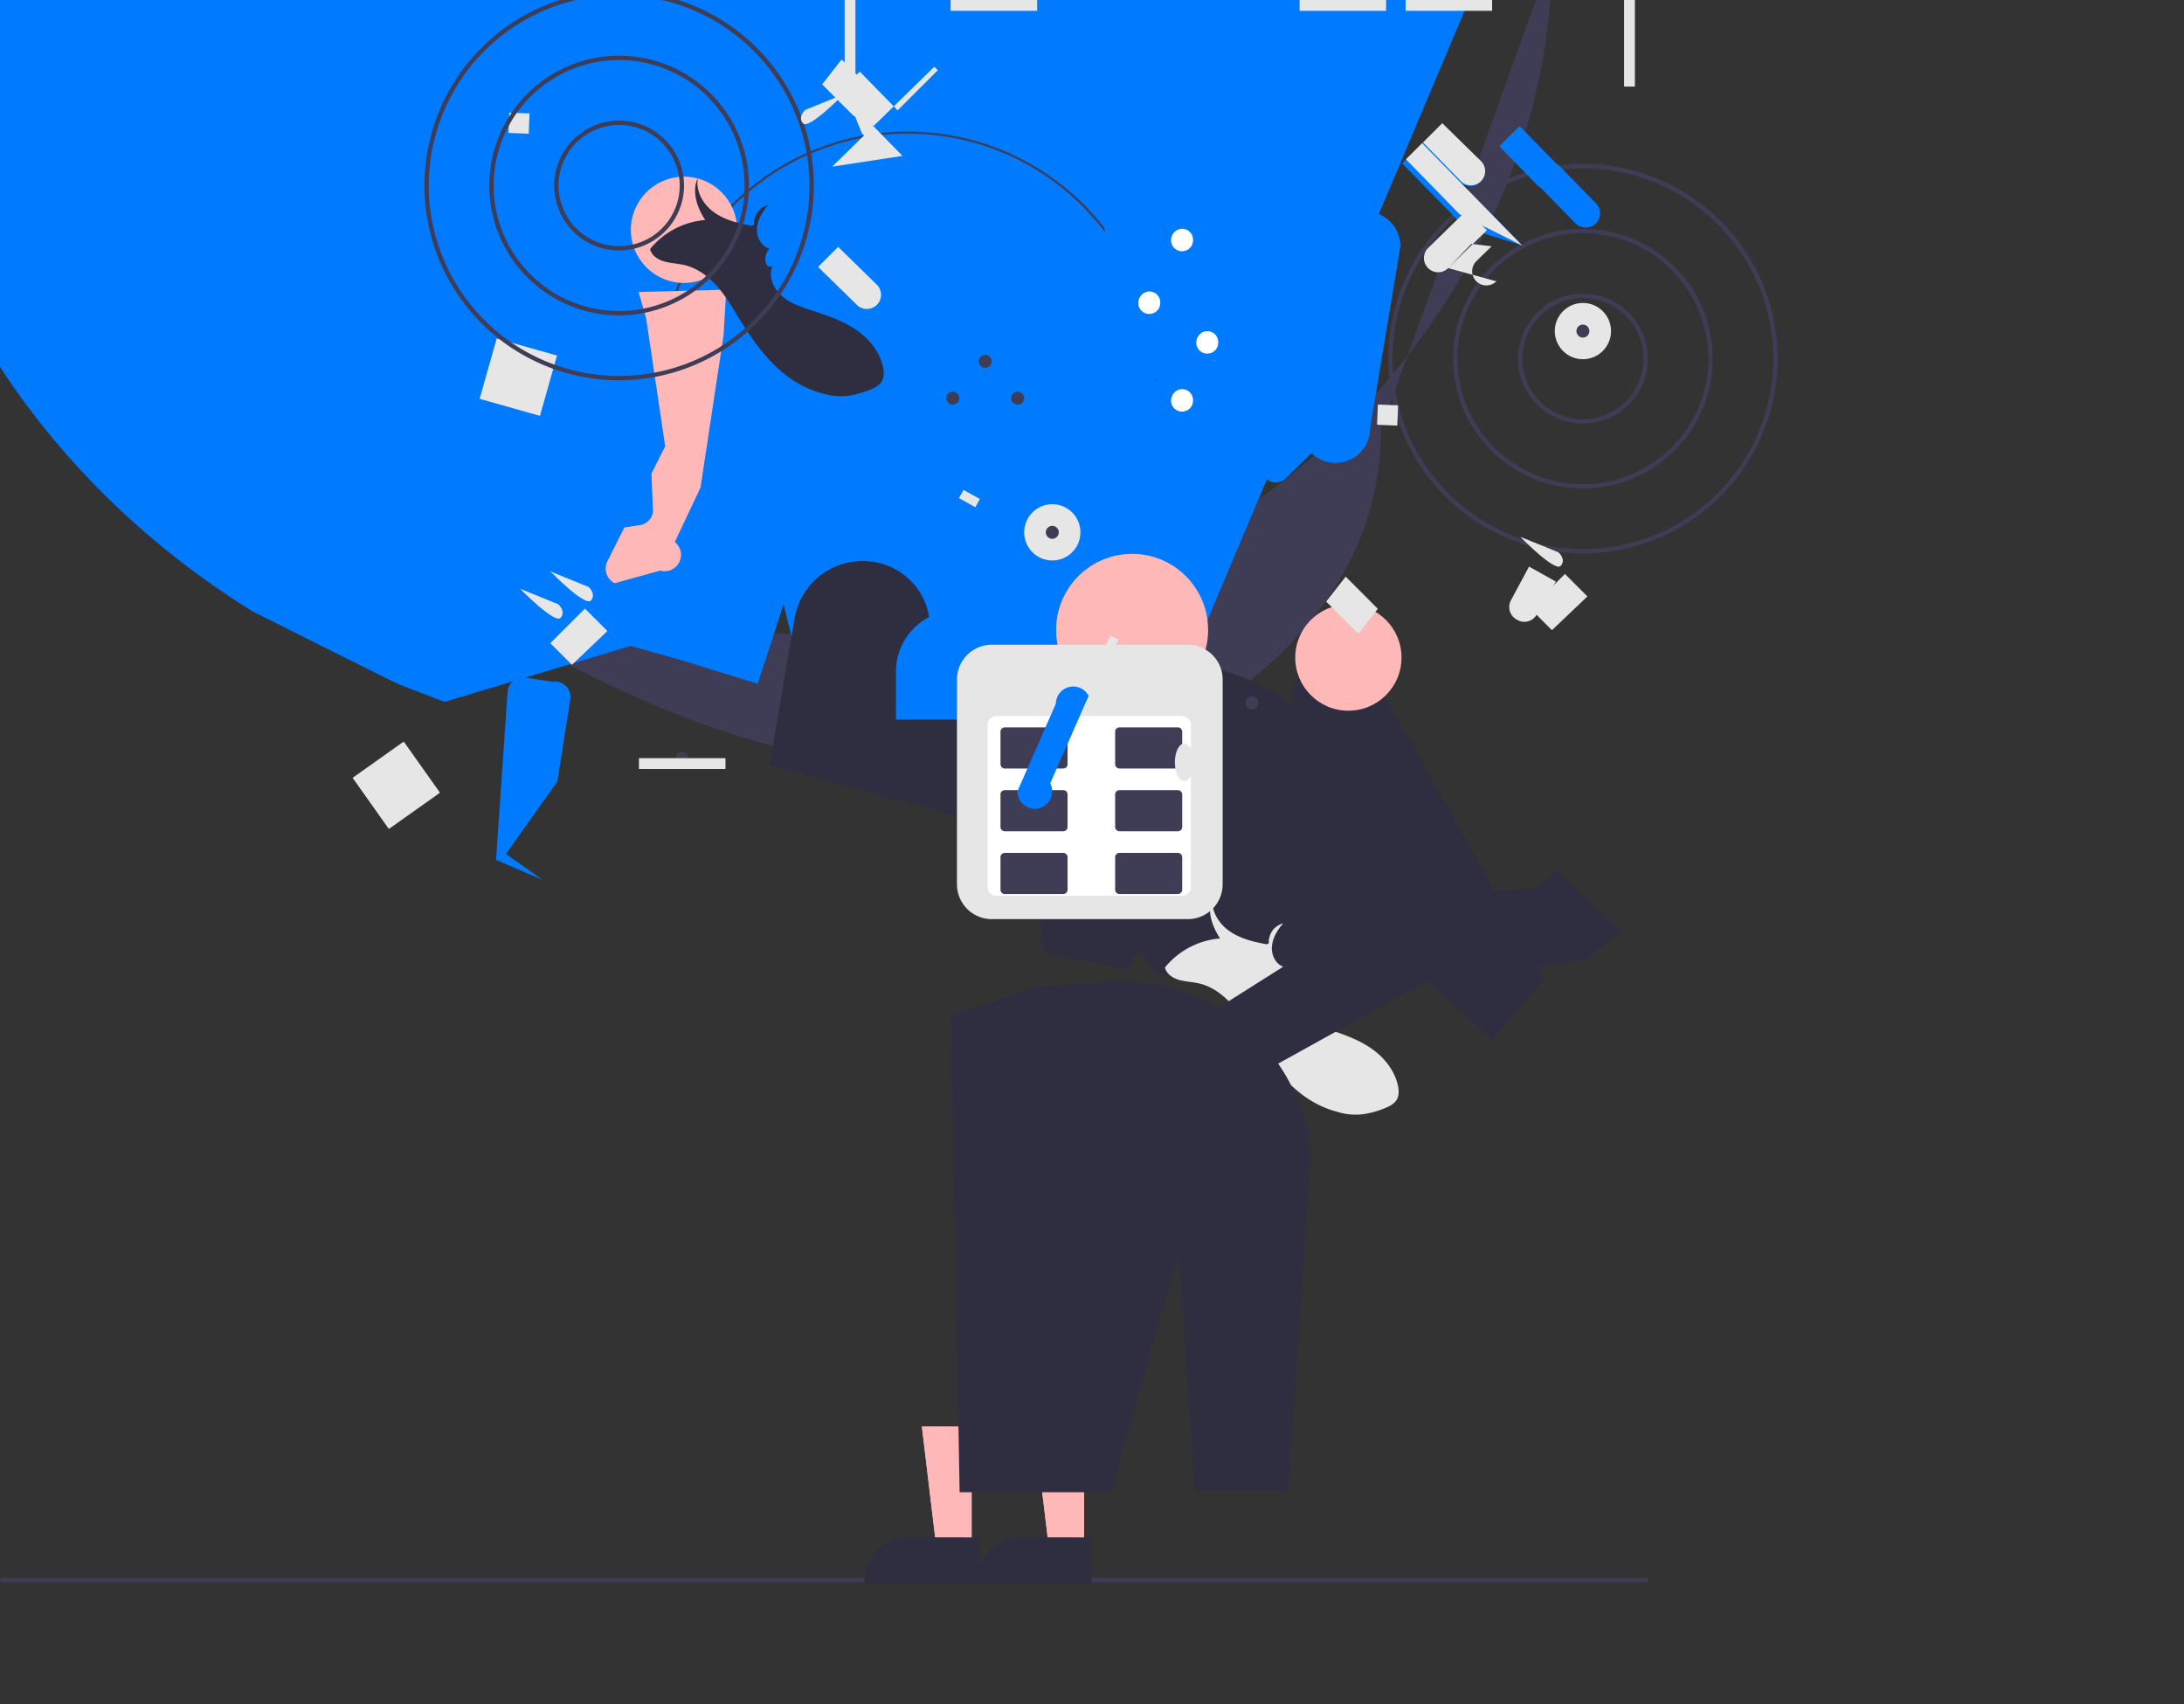 <svg id="a547a08c-9a9f-4214-9e41-96c7fb79189d" data-name="Layer 1" xmlns="http://www.w3.org/2000/svg" width="1009.543" height="787.479" viewBox="0 0 1009.543 787.479"><rect x="0" y="0" width="1009.543" height="787.479" fill="#333333" stroke="none"/><title>process</title><path d="M733.596,253.878c0,40.33-16.06,75.69-48.18,106.1q-9.63,9.135-21.06,17.47-4.716,3.42-9.84,6.59c-3.6,2.22-7.25,4.32-11.02,6.34a173.652,173.652,0,0,1-16.83,7.93c-1.29.54-2.59,1.05-3.89,1.57-.86.33-1.7.64-2.56.95-41.69,15.31-92.38,16.79-150.36,4.33h-.03q-9.18-1.965-18.48-4.5c-2.21-.6-4.43-1.22-6.64-1.87q-12.06-3.495-24.27-7.87-24.33-8.685-48.47-20.61-.495-.24-.99-.48c-2.12-1.01-4.25-2.05-6.37-3.11q-19.74-9.81-38.86-21.78-9.315-5.805-18.35-12.1c-96.95-67.88-152.76-172.18-151.13-276.67h2v-1c0,69.69,25.14,137.44,70.7,191.56q6.3,7.455,13.17,14.41c3.3,3.34,6.69,6.58,10.15,9.74,46.27,42.35,108.2,68.94,178.86,76.44q9.75,1.035,19.81,1.5,10.35.48,21,.48,1.5,0,3.01-.01,13.05-.075,26.31-1.01,6.015-.42,12.09-1.04,20.625-2.1,41.85-6.61c4.15-.88,8.33-1.83,12.5-2.88,51.98-12.96,104.33-40.21,149.1-84.28h.01q6.945-6.84,13.51-14.2c28.86-32.4,50.57-68.11,64.72-106.58h.01q4.155-11.265,7.46-23.05,1.605-5.67,2.9-11.44a272.678,272.678,0,0,0,7.09-62.2C735.486,250.068,733.596,253.878,733.596,253.878Z" transform="translate(-95.228 -56.26)" fill="#3f3d56"/><path d="M685.416,359.978q-9.63,9.135-21.06,17.47-4.716,3.42-9.84,6.59c-3.6,2.22-7.25,4.32-11.02,6.34a173.652,173.652,0,0,1-16.83,7.93c-1.29.54-2.59,1.05-3.89,1.57-.86.33-1.7.64-2.56.95-41.69,15.31-92.38,16.79-150.36,4.33h-.03q-9.18-1.965-18.48-4.5c-2.21-.6-4.43-1.22-6.64-1.87q-12.06-3.495-24.27-7.87-24.33-8.685-48.47-20.61-.495-.24-.99-.48c-2.12-1.01-4.25-2.05-6.37-3.11q-19.74-9.81-38.86-21.78-9.315-5.805-18.35-12.1c-96.95-67.88-152.76-172.18-151.13-276.67h2v-1h734.13v1c0,69.69-25.14,137.44-70.7,191.56Q714.726,353.033,685.416,359.978Z" transform="translate(-95.228 -56.26)" fill="none"/><path d="M628.729,401.218l-1.41.41-.44.66-.43.65-.19.29-.23.35c-41.69,15.31-92.38,16.79-150.36,4.33h-.03l-.37-1.5-.4-1.64-2.64-10.46-4.85-19.2-2.05-8.13-2.74-10.82-2.11-8.47-.94-3.7-2.1-8.48-2.75,8.48-1.5,4.59-7.71,23.64-3.71-1.15-9.85-3.02-10.66-3.31-9.84-3.05c-2.21-.6-4.43-1.22-6.64-1.87l-8.76-2.47-2.35-.68-6.82-1.93-9.84,2.96-5.74,1.72-2.95.89-9.06,2.72-2,.61-6.99,2.09-4.02,1.21-5.76,1.72-3.39,1.02-8.06,2.43-8.32,2.5-5.75,1.72-10.37,3.12-2.42.73-1.45.43-10.16-3.89-1.23-.48-1.08-.41-.91-.34-.95-.36-6.59-2.53c-2.12-1.01-4.25-2.05-6.37-3.11l-.76-.37h-.01l-.99-.49-8.32-4.14-5.17-2.58-2.3-1.15-4.85-2.42-1.15-.58-4.87-2.43-6.9-3.45-4.85-2.43-2.87-1.44-4.85-2.43-4.72-2.36-3.01-1.51-4.85-2.43-.24-.11-.79-.4q-9.315-5.805-18.35-12.1c-96.95-67.88-152.76-172.18-151.13-276.67h2v-1h734.13v1l-1.57-.06Z" transform="translate(-95.228 -56.26)" fill="#007AFF"/><polygon points="520.299 350.823 521.483 338.302 548.887 338.803 547.318 352.958 520.299 350.823" fill="#ffb8b8"/><polygon points="520.299 350.823 521.483 338.302 536.493 338.581 536.113 351.568 520.299 350.823" opacity="0.1"/><polygon points="488.536 347.619 489.72 335.098 517.124 335.599 515.555 349.754 488.536 347.619" fill="#ffb8b8"/><polygon points="488.536 347.619 489.72 335.098 504.73 335.377 504.35 348.364 488.536 347.619" opacity="0.1"/><circle cx="523.316" cy="291.079" r="35.134" fill="#ffb8b8"/><path d="M577.947,361.565l46.879-1.129,0,0a124.186,124.186,0,0,1,123.03,125.335l-.02,1.278L661.916,508.818l-2.259-12.987-9.035,11.859-20.363-1.693-9.035-10.738-4.517,9.046L577.947,496.8l-17.307-116.302Z" transform="translate(-95.228 -56.26)" fill="#2f2e41"/><path d="M633.72,503.338c.772,3.213,3.95,5.146,7.156,5.914,3.209.767,6.548.857,9.728,1.754,5.738,1.623,10.74,5.589,14.617,10.125,3.878,4.536,6.836,9.722,9.974,14.805,9.192,14.933,20.506,29.42,37.872,34.016a28.612,28.612,0,0,0,11.747,1.255,41.135,41.135,0,0,0,10.582-2.853c2.125-.863,4.304-1.932,5.464-3.938,1.312-2.269.969-5.142.265-7.683-1.922-6.939-6.933-12.663-12.887-16.552s-12.73-6.215-19.427-8.38c-4.97-1.602-10.142-3.281-14.173-6.776-4.031-3.502-6.495-9.322-4.196-14.091-3.644,2.613-4.745-4.644-1.519-7.739-3.781-1.056-6.011-5.331-5.778-9.27s2.329-7.571,4.948-10.64l.316-.369a9.944,9.944,0,0,0-4.836,3.133,10.496,10.496,0,0,0-1.883,5.054,1.753,1.753,0,0,1-.079,1.112,1.421,1.421,0,0,1-1.28.336c-6.013-1.114-12.104-2.639-17.108-6.242-5.005-3.603-8.487-9.732-7.458-15.773-2.855,6.258-.353,13.641,3.445,19.386A36.827,36.827,0,0,0,633.72,503.338Z" transform="translate(-95.228 -56.26)" fill="#e6e6e6"/><polygon points="501.123 721.084 485.543 721.083 478.138 659.249 501.126 659.25 501.123 721.084" fill="#ffb8b8"/><path d="M599.709,787.993l-52.995-.002v-.67a20.628,20.628,0,0,1,20.627-20.627h.001l32.367.001Z" transform="translate(-95.228 -56.26)" fill="#2f2e41"/><polygon points="449.123 721.084 433.543 721.083 426.138 659.249 449.126 659.25 449.123 721.084" fill="#ffb8b8"/><path d="M547.709,787.993l-52.995-.002v-.67a20.628,20.628,0,0,1,20.627-20.627h.001l32.367.001Z" transform="translate(-95.228 -56.26)" fill="#2f2e41"/><path d="M574.611,512.45l31.5-2.243h0a87.578,87.578,0,0,1,94.99,79.646v.475L690.601,744.845h-42.97l-7.5-109.5-31.5,110.5H538.811q-2.003-110.138-4.006-220.276Z" transform="translate(-95.228 -56.26)" fill="#2f2e41"/><path d="M733.596,253.878c0,40.33-16.06,75.69-48.18,106.1q-9.63,9.135-21.06,17.47-4.716,3.42-9.84,6.59c-3.6,2.22-7.25,4.32-11.02,6.34-20.18,10.99-44.83,18.85-75.58,18.85-31.35,0-59.45-8.05-80.21-21.77q-9.18-1.965-18.48-4.5c-2.21-.6-4.43-1.22-6.64-1.87a190.551,190.551,0,0,1-72.74-41.98q-19.74-9.81-38.86-21.78-9.315-5.805-18.35-12.1c-96.95-67.88-152.76-172.18-151.13-276.67h2v-1h734.13v1C735.486,84.858,735.486,171.068,733.596,253.878Z" transform="translate(-95.228 -56.26)" fill="none"/><path d="M712.536,360.368q-4.716,3.42-9.84,6.59c-3.6,2.22-7.25,4.32-11.02,6.34a173.652,173.652,0,0,1-16.83,7.93c-1.29.54-2.59,1.05-3.89,1.57-.86.33-1.7.64-2.56.95-41.69,15.31-92.38,16.79-150.36,4.33h-.03q-9.18-1.965-18.48-4.5c-2.21-.6-4.43-1.22-6.64-1.87-8.02-2.32-16.09-4.99-24.27-7.87q-24.33-8.685-48.47-20.61-.495-.24-.99-.48c-2.12-1.01-4.25-2.05-6.37-3.11q-19.74-9.81-38.86-21.78-9.315-5.805-18.35-12.1c-96.95-67.88-152.76-172.18-151.13-276.67h2v-1h734.13v1l-1.57-.06L736.556,248.447Q716.636,304.798,712.536,360.368Z" transform="translate(-95.228 -56.26)" fill="none"/><path d="M662.536,367.168a148.116,148.116,0,0,1-16.03,7.06c-1.29.54-2.59,1.05-3.89,1.57-.86.33-1.7.64-2.56.95-2.84,1.05-5.74,2.01-8.7,2.88-13.05,3.89-27.09,6.37-42.12,7.48q-8.55.645-17.43.67c-1,0-2.01.01-3.01.01-12.7.03-25.72-.45-39.11-1.49q-9.885-.75-20.04-2.02-9.18-1.965-18.48-4.5c-2.21-.6-4.43-1.22-6.64-1.87-8.02-2.32-16.09-4.99-24.27-7.87q-24.33-8.685-48.47-20.61-.495-.24-.99-.48c-2.12-1.01-4.25-2.05-6.37-3.11q-19.74-9.81-38.86-21.78-9.315-5.805-18.35-12.1l-4.73-3.3-3.31-2.32-5.13-3.6c-96.95-67.88-152.18-172.74-151.13-276.67h2v-1h734.13v1l-1.57-.06L736.556,248.447a211.255,211.255,0,0,1-10.88,31.3c-16.78,38.48-43.53,71.23-79.14,87.42Z" transform="translate(-95.228 -56.26)" fill="none"/><path d="M630.006,232.188h-1c0-62.948-51.204-114.152-114.152-114.152s-114.152,51.204-114.152,114.152h-1c0-63.499,51.652-115.152,115.152-115.152S630.006,168.688,630.006,232.188Z" transform="translate(-95.228 -56.26)" fill="#3f3d56"/><path d="M856.228,787.479h-760a1,1,0,0,1,0-2h760a1,1,0,0,1,0,2Z" transform="translate(-95.228 -56.26)" fill="#3f3d56"/><path d="M675.58,555.901a7.564,7.564,0,0,1-6.342-3.454L656.039,532.263a7.565,7.565,0,0,1,2.475-10.382l83.393-52.789,63.141-2.035,9.51-8.559,30.045,28.155-16.688,13.391-72.431,9.282L673.909,554.496A7.564,7.564,0,0,1,675.58,555.901Z" transform="translate(-95.228 -56.26)" fill="#2f2e41"/><path d="M809.047,508.248l-24.041,28.574-79.053-72.972-5.825-35.403-7.372-44.805c-1.978-12.027,6.027-23.118,17.87-24.753h0c11.024-1.524,21.276,5.737,23.342,16.64Z" transform="translate(-95.228 -56.26)" fill="#2f2e41"/><circle cx="623.284" cy="303.867" r="24.561" fill="#ffb8b8"/><path d="M713.596,253.878h-0l-24.454,23.788c-1.933,1.881-5.494,2.088-7.894.458l-16.164-10.986c-.797-.542-1.592-1.094-2.359-1.687q-6.3-4.861-12.21-10.221h0a140.311,140.311,0,0,1-12.765-12.877c-.767-.864-1.517-1.737-2.239-2.631a138.078,138.078,0,0,1-20.959-34.217q-1.045-2.578-1.963-5.225c-.911-2.628-1.734-5.297-2.447-8.011q-.591-2.196-1.076-4.419a139.22,139.22,0,0,1-3.176-35.255c.077-1.719.192-3.438.324-5.146a139.629,139.629,0,0,1,6.533-31.382l2.666-7.988h99.134Z" transform="translate(-95.228 -56.26)" fill="#007AFF"/><path d="M728.596,253.878a17.147,17.147,0,0,1-.7,4.83,16.929,16.929,0,0,1-1.07,2.71,16.032,16.032,0,0,1-14.23,8.76,14.199,14.199,0,0,1-1.83-.1,16.054,16.054,0,0,1-14.17-16.2v-84a16.09,16.09,0,0,1,16.21-16.03l13.79.12a16.094,16.094,0,0,1,15.97,16.05Z" transform="translate(-95.228 -56.26)" fill="#007AFF"/><path d="M646.696,241.398a5.007,5.007,0,0,1-4.54,5.02,4.964,4.964,0,0,1-2.33-.28,4.193,4.193,0,0,1-.57-.25,4.846,4.846,0,0,1-.64-.39,5.007,5.007,0,0,1-1.92-5.3,4.822,4.822,0,0,1,.54-1.42,5.02,5.02,0,0,1,9.46,2.62Z" transform="translate(-95.228 -56.26)" fill="#fff"/><path d="M658.346,214.608a5.007,5.007,0,0,1-4.54,5.02,4.964,4.964,0,0,1-2.33-.28,4.193,4.193,0,0,1-.57-.25,4.846,4.846,0,0,1-.64-.39,5.007,5.007,0,0,1-1.92-5.3,4.822,4.822,0,0,1,.54-1.42,5.02,5.02,0,0,1,9.46,2.62Z" transform="translate(-95.228 -56.26)" fill="#fff"/><path d="M631.546,196.278a5.007,5.007,0,0,1-4.54,5.02,4.964,4.964,0,0,1-2.33-.28,4.193,4.193,0,0,1-.57-.25,4.846,4.846,0,0,1-.64-.39,5.007,5.007,0,0,1-1.92-5.3,4.822,4.822,0,0,1,.54-1.42,5.02,5.02,0,0,1,9.46,2.62Z" transform="translate(-95.228 -56.26)" fill="#fff"/><path d="M646.696,167.298a5.007,5.007,0,0,1-4.54,5.02,4.964,4.964,0,0,1-2.33-.28,4.193,4.193,0,0,1-.57-.25,4.846,4.846,0,0,1-.64-.39,5.007,5.007,0,0,1-1.92-5.3,4.822,4.822,0,0,1,.54-1.42,5.02,5.02,0,0,1,9.46,2.62Z" transform="translate(-95.228 -56.26)" fill="#fff"/><path d="M407.156,306.748a7.564,7.564,0,0,1-6.773,13.196L379.388,325.776a7.565,7.565,0,0,1-3.476-10.004l26.793-53.279-8.834-59.347-3.469-11.954,40.526-1.058-1.215,20.963-10.669,70.459Z" transform="translate(-95.228 -56.26)" fill="#ffb8b8"/><circle cx="316.166" cy="106.193" r="24.561" fill="#ffb8b8"/><path d="M395.72,171.338c.772,3.213,3.95,5.146,7.156,5.914,3.209.767,6.548.857,9.728,1.754,5.738,1.623,10.74,5.589,14.617,10.125,3.878,4.536,6.836,9.722,9.974,14.805,9.192,14.933,20.506,29.42,37.872,34.016a28.612,28.612,0,0,0,11.747,1.255,41.135,41.135,0,0,0,10.582-2.853c2.125-.863,4.304-1.932,5.464-3.938,1.312-2.269.969-5.142.265-7.683-1.922-6.939-6.933-12.663-12.887-16.552s-12.73-6.215-19.427-8.38c-4.97-1.602-10.142-3.281-14.173-6.776-4.031-3.502-6.495-9.322-4.196-14.091-3.644,2.613-4.745-4.644-1.519-7.739-3.781-1.056-6.011-5.331-5.778-9.27s2.329-7.571,4.948-10.64l.316-.369a9.944,9.944,0,0,0-4.836,3.133,10.496,10.496,0,0,0-1.883,5.054,1.753,1.753,0,0,1-.079,1.112,1.421,1.421,0,0,1-1.28.336c-6.013-1.114-12.104-2.639-17.108-6.242-5.005-3.603-8.487-9.732-7.458-15.773-2.855,6.258-.353,13.641,3.445,19.386A36.827,36.827,0,0,0,395.72,171.338Z" transform="translate(-95.228 -56.26)" fill="#2f2e41"/><path d="M393.862,214.83l-16.202-.896-4.223,41.162-3.144,38.175a7.176,7.176,0,0,0,8.065,7.559l12.708-1.908A7.176,7.176,0,0,0,397.074,292.588l-3.212-77.757Z" transform="translate(-95.228 -56.26)" fill="#007AFF"/><rect x="365.046" y="245.411" width="28.972" height="28.972" transform="translate(-113.772 468.794) rotate(-74.211)" fill="#e6e6e6"/><polygon points="501.123 721.084 485.543 721.083 478.138 659.249 501.126 659.25 501.123 721.084" fill="#ffb8b8"/><path d="M599.709,787.993l-52.995-.002v-.67a20.628,20.628,0,0,1,20.627-20.627h.001l32.367.001Z" transform="translate(-95.228 -56.26)" fill="#2f2e41"/><polygon points="449.123 721.084 433.543 721.083 426.138 659.249 449.126 659.25 449.123 721.084" fill="#ffb8b8"/><path d="M547.709,787.993l-52.995-.002v-.67a20.628,20.628,0,0,1,20.627-20.627h.001l32.367.001Z" transform="translate(-95.228 -56.26)" fill="#2f2e41"/><path d="M574.611,512.45l31.5-2.243h0a87.578,87.578,0,0,1,94.99,79.646v.475L690.601,744.845h-42.97l-7.5-109.5-31.5,110.5H538.811q-2.003-110.138-4.006-220.276Z" transform="translate(-95.228 -56.26)" fill="#2f2e41"/><path d="M569.405,372.156l-23.528,63.41-94.921-25.6,5.935-34.873,5.613-32.978c2.882-16.937,18.382-28.445,35.487-26.35h0c15.902,1.948,27.625,15.533,27.039,31.521Z" transform="translate(-95.228 -56.26)" fill="#2f2e41"/><path d="M537.81,388.798H509.366V366.698a28.444,28.444,0,1,1,56.889-.05C565.449,381.536,554.274,388.798,537.81,388.798Z" transform="translate(-95.228 -56.26)" fill="#007AFF"/><ellipse cx="514.419" cy="326.289" rx="4.346" ry="8.693" fill="#e6e6e6"/><circle cx="486.421" cy="246" r="13" fill="#e6e6e6"/><circle cx="486.421" cy="246" r="3" fill="#3f3d56"/><path d="M547.228,257.936a6.562,6.562,0,0,1-9.28,0,6.559,6.559,0,0,1,0-9.272L555.854,231.154l9.273,9.282-17.898,17.5Z" transform="translate(-95.228 -56.26)" fill="#007AFF"/><path d="M564.927,240.243a6.562,6.562,0,0,1-9.28,0,6.559,6.559,0,0,1,0-9.272l17.905-17.506,9.273,9.282-17.898,17.496Z" transform="translate(-95.228 -56.26)" fill="#007AFF"/><path d="M527.73,223.92l47.221-46.194,9.273,9.282-17.898,17.497a6.562,6.562,0,0,1-9.28,0,6.559,6.559,0,0,1,0-9.272l17.905-17.506-9.273-9.282-29.674,29.029Z" transform="translate(-95.228 -56.26)" fill="#007AFF"/><path d="M547.228,257.936a6.562,6.562,0,0,1-9.28,0,6.559,6.559,0,0,1,0-9.272L555.854,231.154l9.273,9.282-17.898,17.5Z" transform="translate(-95.228 -56.26)" fill="#007AFF"/><path d="M564.927,240.243a6.562,6.562,0,0,1-9.28,0,6.559,6.559,0,0,1,0-9.272l17.905-17.506,9.273,9.282-17.898,17.496Z" transform="translate(-95.228 -56.26)" fill="#007AFF"/><rect x="372.141" y="144.189" width="9.365" height="9.365" transform="translate(76.2 427.541) rotate(-87.725)" fill="#e6e6e6"/><path d="M381.421,172a30,30,0,1,1,30-30A30.034,30.034,0,0,1,381.421,172Zm0-58a28,28,0,1,0,28,28A28.032,28.032,0,0,0,381.421,114Z" transform="translate(-95.228 -56.26)" fill="#3f3d56"/><path d="M381.421,202a60,60,0,1,1,60-60A60.068,60.068,0,0,1,381.421,202Zm0-118a58,58,0,1,0,58,58A58.065,58.065,0,0,0,381.421,84Z" transform="translate(-95.228 -56.26)" fill="#3f3d56"/><path d="M381.421,232a90,90,0,1,1,90-90A90.102,90.102,0,0,1,381.421,232Zm0-178a88,88,0,1,0,88,88A88.1,88.1,0,0,0,381.421,54Z" transform="translate(-95.228 -56.26)" fill="#3f3d56"/><path d="M826.921,312a90,90,0,1,1,90-90A90.102,90.102,0,0,1,826.921,312Zm0-178a88,88,0,1,0,88,88A88.1,88.1,0,0,0,826.921,134Z" transform="translate(-95.228 -56.26)" fill="#3f3d56"/><path d="M826.921,282a60,60,0,1,1,60-60A60.068,60.068,0,0,1,826.921,282Zm0-118a58,58,0,1,0,58,58A58.065,58.065,0,0,0,826.921,164Z" transform="translate(-95.228 -56.26)" fill="#3f3d56"/><path d="M826.921,252a30,30,0,1,1,30-30A30.034,30.034,0,0,1,826.921,252Zm0-58a28,28,0,1,0,28,28A28.032,28.032,0,0,0,826.921,194Z" transform="translate(-95.228 -56.26)" fill="#3f3d56"/><circle cx="731.692" cy="153" r="13" fill="#e6e6e6"/><circle cx="731.692" cy="153" r="3" fill="#3f3d56"/><path d="M832.847,150.196a6.563,6.563,0,0,1,0,9.28,6.559,6.559,0,0,1-9.272,0l-17.5-17.899,9.282-9.273,17.5,17.898Z" transform="translate(-95.228 -56.26)" fill="#007AFF"/><path d="M815.154,132.498a6.563,6.563,0,0,1,0,9.28,6.559,6.559,0,0,1-9.272,0l-17.506-17.905,9.282-9.273,17.496,17.898Z" transform="translate(-95.228 -56.26)" fill="#007AFF"/><path d="M798.831,169.695l-46.194-47.221,9.282-9.273,17.497,17.898a6.563,6.563,0,0,1,0,9.28,6.559,6.559,0,0,1-9.272,0l-17.506-17.905-9.282,9.273,29.029,29.674Z" transform="translate(-95.228 -56.26)" fill="#007AFF"/><rect x="827.675" y="144.189" width="9.365" height="9.365" transform="translate(1467.198 373.594) rotate(-177.725)" fill="#e6e6e6"/><rect x="654.919" y="279.289" width="8.693" height="4.346" transform="translate(0.224 799.032) rotate(-67.401)" fill="#e6e6e6"/><path d="M553.696,354.196a16.122,16.122,0,0,0-16.12,16.11v94.59a16.122,16.122,0,0,0,16.12,16.11h90.58a16.12,16.12,0,0,0,16.12-16.11v-94.59a16.12,16.12,0,0,0-16.12-16.11Z" transform="translate(-95.228 -56.26)" fill="#e6e6e6"/><path d="M555.696,387.196a4.008,4.008,0,0,0-4,4v75a4.008,4.008,0,0,0,4,4h86a4.008,4.008,0,0,0,4-4v-75a4.008,4.008,0,0,0-4-4Z" transform="translate(-95.228 -56.26)" fill="#fff"/><path d="M557.696,467.396a2.005,2.005,0,0,0,2,2h27a1.992,1.992,0,0,0,2-2v-15a1.992,1.992,0,0,0-2-2h-27a2.005,2.005,0,0,0-2,2Z" transform="translate(-95.228 -56.26)" fill="#3f3d56"/><path d="M610.696,467.396a2.005,2.005,0,0,0,2,2h27a1.992,1.992,0,0,0,2-2v-15a1.992,1.992,0,0,0-2-2h-27a2.005,2.005,0,0,0-2,2Z" transform="translate(-95.228 -56.26)" fill="#3f3d56"/><path d="M557.696,438.396a2.005,2.005,0,0,0,2,2h27a1.992,1.992,0,0,0,2-2v-15a1.992,1.992,0,0,0-2-2h-27a2.005,2.005,0,0,0-2,2Z" transform="translate(-95.228 -56.26)" fill="#3f3d56"/><path d="M610.696,438.396a2.005,2.005,0,0,0,2,2h27a1.992,1.992,0,0,0,2-2v-15a1.992,1.992,0,0,0-2-2h-27a2.005,2.005,0,0,0-2,2Z" transform="translate(-95.228 -56.26)" fill="#3f3d56"/><path d="M557.696,409.396a2.005,2.005,0,0,0,2,2h27a1.992,1.992,0,0,0,2-2v-15a1.992,1.992,0,0,0-2-2h-27a2.005,2.005,0,0,0-2,2Z" transform="translate(-95.228 -56.26)" fill="#3f3d56"/><path d="M610.696,409.396a2.005,2.005,0,0,0,2,2h27a1.992,1.992,0,0,0,2-2v-15a1.992,1.992,0,0,0-2-2h-27a2.005,2.005,0,0,0-2,2Z" transform="translate(-95.228 -56.26)" fill="#3f3d56"/><path d="M598.44,377.823a8.027,8.027,0,0,0-15.139,3.63l-17.76,40.43a8.027,8.027,0,1,0,15.139-3.63l17.76-40.43A8.002,8.002,0,0,0,598.44,377.823Z" transform="translate(-95.228 -56.26)" fill="#007AFF"/><circle cx="315.352" cy="350.362" r="3" fill="#3f3d56"/><circle cx="470.421" cy="184" r="3" fill="#3f3d56"/><circle cx="440.421" cy="184" r="3" fill="#3f3d56"/><circle cx="455.421" cy="167" r="3" fill="#3f3d56"/><path d="M345.962,462.83l-16.841-11.947,23.764-33.495,5.882-37.416A7.176,7.176,0,0,0,350.63,371.289l-12.708-1.908A7.176,7.176,0,0,0,329.853,376.032l-5.336,77.569Z" transform="translate(-95.228 -56.26)" fill="#007AFF"/><rect x="271.442" y="389.868" width="28.972" height="28.972" transform="translate(-283.973 198.509) rotate(-35.35)" fill="#e6e6e6"/><rect x="295.352" y="350.362" width="40" height="5" fill="#e6e6e6"/><path d="M349.642,320.327l17.635,7.168s3.745,3.192,1.09,6.25S349.642,320.327,349.642,320.327Z" transform="translate(-95.228 -56.26)" fill="#e6e6e6"/><path d="M335.642,328.327l17.635,7.168s3.745,3.192,1.09,6.25S335.642,328.327,335.642,328.327Z" transform="translate(-95.228 -56.26)" fill="#e6e6e6"/><polygon points="270.38 281.227 280.768 291.615 264.38 307.227 254.38 297.227 270.38 281.227" fill="#e6e6e6"/><ellipse cx="547.419" cy="352.289" rx="4.346" ry="8.693" fill="#e6e6e6"/><circle cx="578.721" cy="324.823" r="3" fill="#3f3d56"/><rect x="616.919" y="343.289" width="4.346" height="8.693" transform="translate(-154.852 605.321) rotate(-61.189)" fill="#e6e6e6"/><polygon points="636.879 281.339 627.905 292.894 613.014 278.003 622.038 266.47 636.879 281.339" fill="#e6e6e6"/><path d="M806.075,339.094a6.565,6.565,0,0,1-10.058,3.284,6.559,6.559,0,0,1-2.326-8.798l8.334-15.485,12.382,6.918-8.334,14.077Z" transform="translate(-95.228 -56.26)" fill="#e6e6e6"/><path d="M786.927,186.243a6.562,6.562,0,0,1-9.28,0,6.559,6.559,0,0,1,0-9.272l7.072-6.907-9.401-1.084L764.635,180.151a6.562,6.562,0,0,1-9.28,0,6.559,6.559,0,0,1,0-9.272l17.905-17.506,9.273,9.282-17.898,17.496Z" transform="translate(-95.228 -56.26)" fill="#e6e6e6"/><path d="M798.834,169.696l-46.201-47.213,9.273-9.282,17.905,17.506a6.562,6.562,0,0,1,0,9.28,6.559,6.559,0,0,1-9.272,0L752.982,122.032l-7.846,7.846,24.806,25.406Z" transform="translate(-95.228 -56.26)" fill="#e6e6e6"/><rect x="600.721" cy="284.823" width="40" height="5" fill="#e6e6e6"/><rect x="649.721" cy="295.823" width="40" height="5" fill="#e6e6e6"/><path d="M832.847,150.196a6.563,6.563,0,0,1,0,9.28,6.559,6.559,0,0,1-9.272,0l-17.5-17.899,9.282-9.273,17.5,17.898Z" transform="translate(-95.228 -56.26)" fill="#007AFF"/><path d="M815.154,132.498a6.563,6.563,0,0,1,0,9.28,6.559,6.559,0,0,1-9.272,0l-17.506-17.905,9.282-9.273,17.496,17.898Z" transform="translate(-95.228 -56.26)" fill="#007AFF"/><rect x="750.721" cy="224.823" width="5" height="40" fill="#e6e6e6"/><path d="M797.964,304.327l17.635,7.168s3.745,3.192,1.09,6.25S797.964,304.327,797.964,304.327Z" transform="translate(-95.228 -56.26)" fill="#e6e6e6"/><polygon points="723.38 265.227 733.768 275.615 717.38 291.227 707.38 281.227 723.38 265.227" fill="#e6e6e6"/><path d="M527.73,223.92l-47.194-46.221,9.273-9.282,17.898,17.497a6.562,6.562,0,0,1,0,9.28,6.559,6.559,0,0,1-9.28,0l-17.905-17.506,9.273-9.282,29.674,29.029Z" transform="translate(-95.228 -56.26)" fill="#007AFF"/><path d="M500.566,187.833a6.562,6.562,0,0,1,0,9.28,6.559,6.559,0,0,1-9.28,0L473.387,179.617l9.273-9.282,17.898,17.496Z" transform="translate(-95.228 -56.26)" fill="#e6e6e6"/><path d="M479.876,133.267l47.221-46.194,1.634,1.634-9.282,9.282-9.282,9.273-17.506-17.905-9.282,9.273,29.029,29.674Z" transform="translate(-95.228 -56.26)" fill="#e6e6e6"/><rect x="390.421" cy="146" width="5" height="40" fill="#e6e6e6"/><rect x="439.421" cy="95" width="40" height="5" fill="#e6e6e6"/><path d="M486.49,100.285l7.168,17.635s3.192,3.745,6.25,1.09S486.49,100.285,486.49,100.285Z" transform="translate(-95.228 -56.26)" fill="#e6e6e6"/><polygon points="403.879 42.339 394.905 53.894 380.014 39.003 389.038 27.47 403.879 42.339" fill="#e6e6e6"/><path d="M485.136,99.849l-17.635,7.168s-3.745,3.192-1.09,6.25S485.136,99.849,485.136,99.849Z" transform="translate(-95.228 -56.26)" fill="#e6e6e6"/></svg>